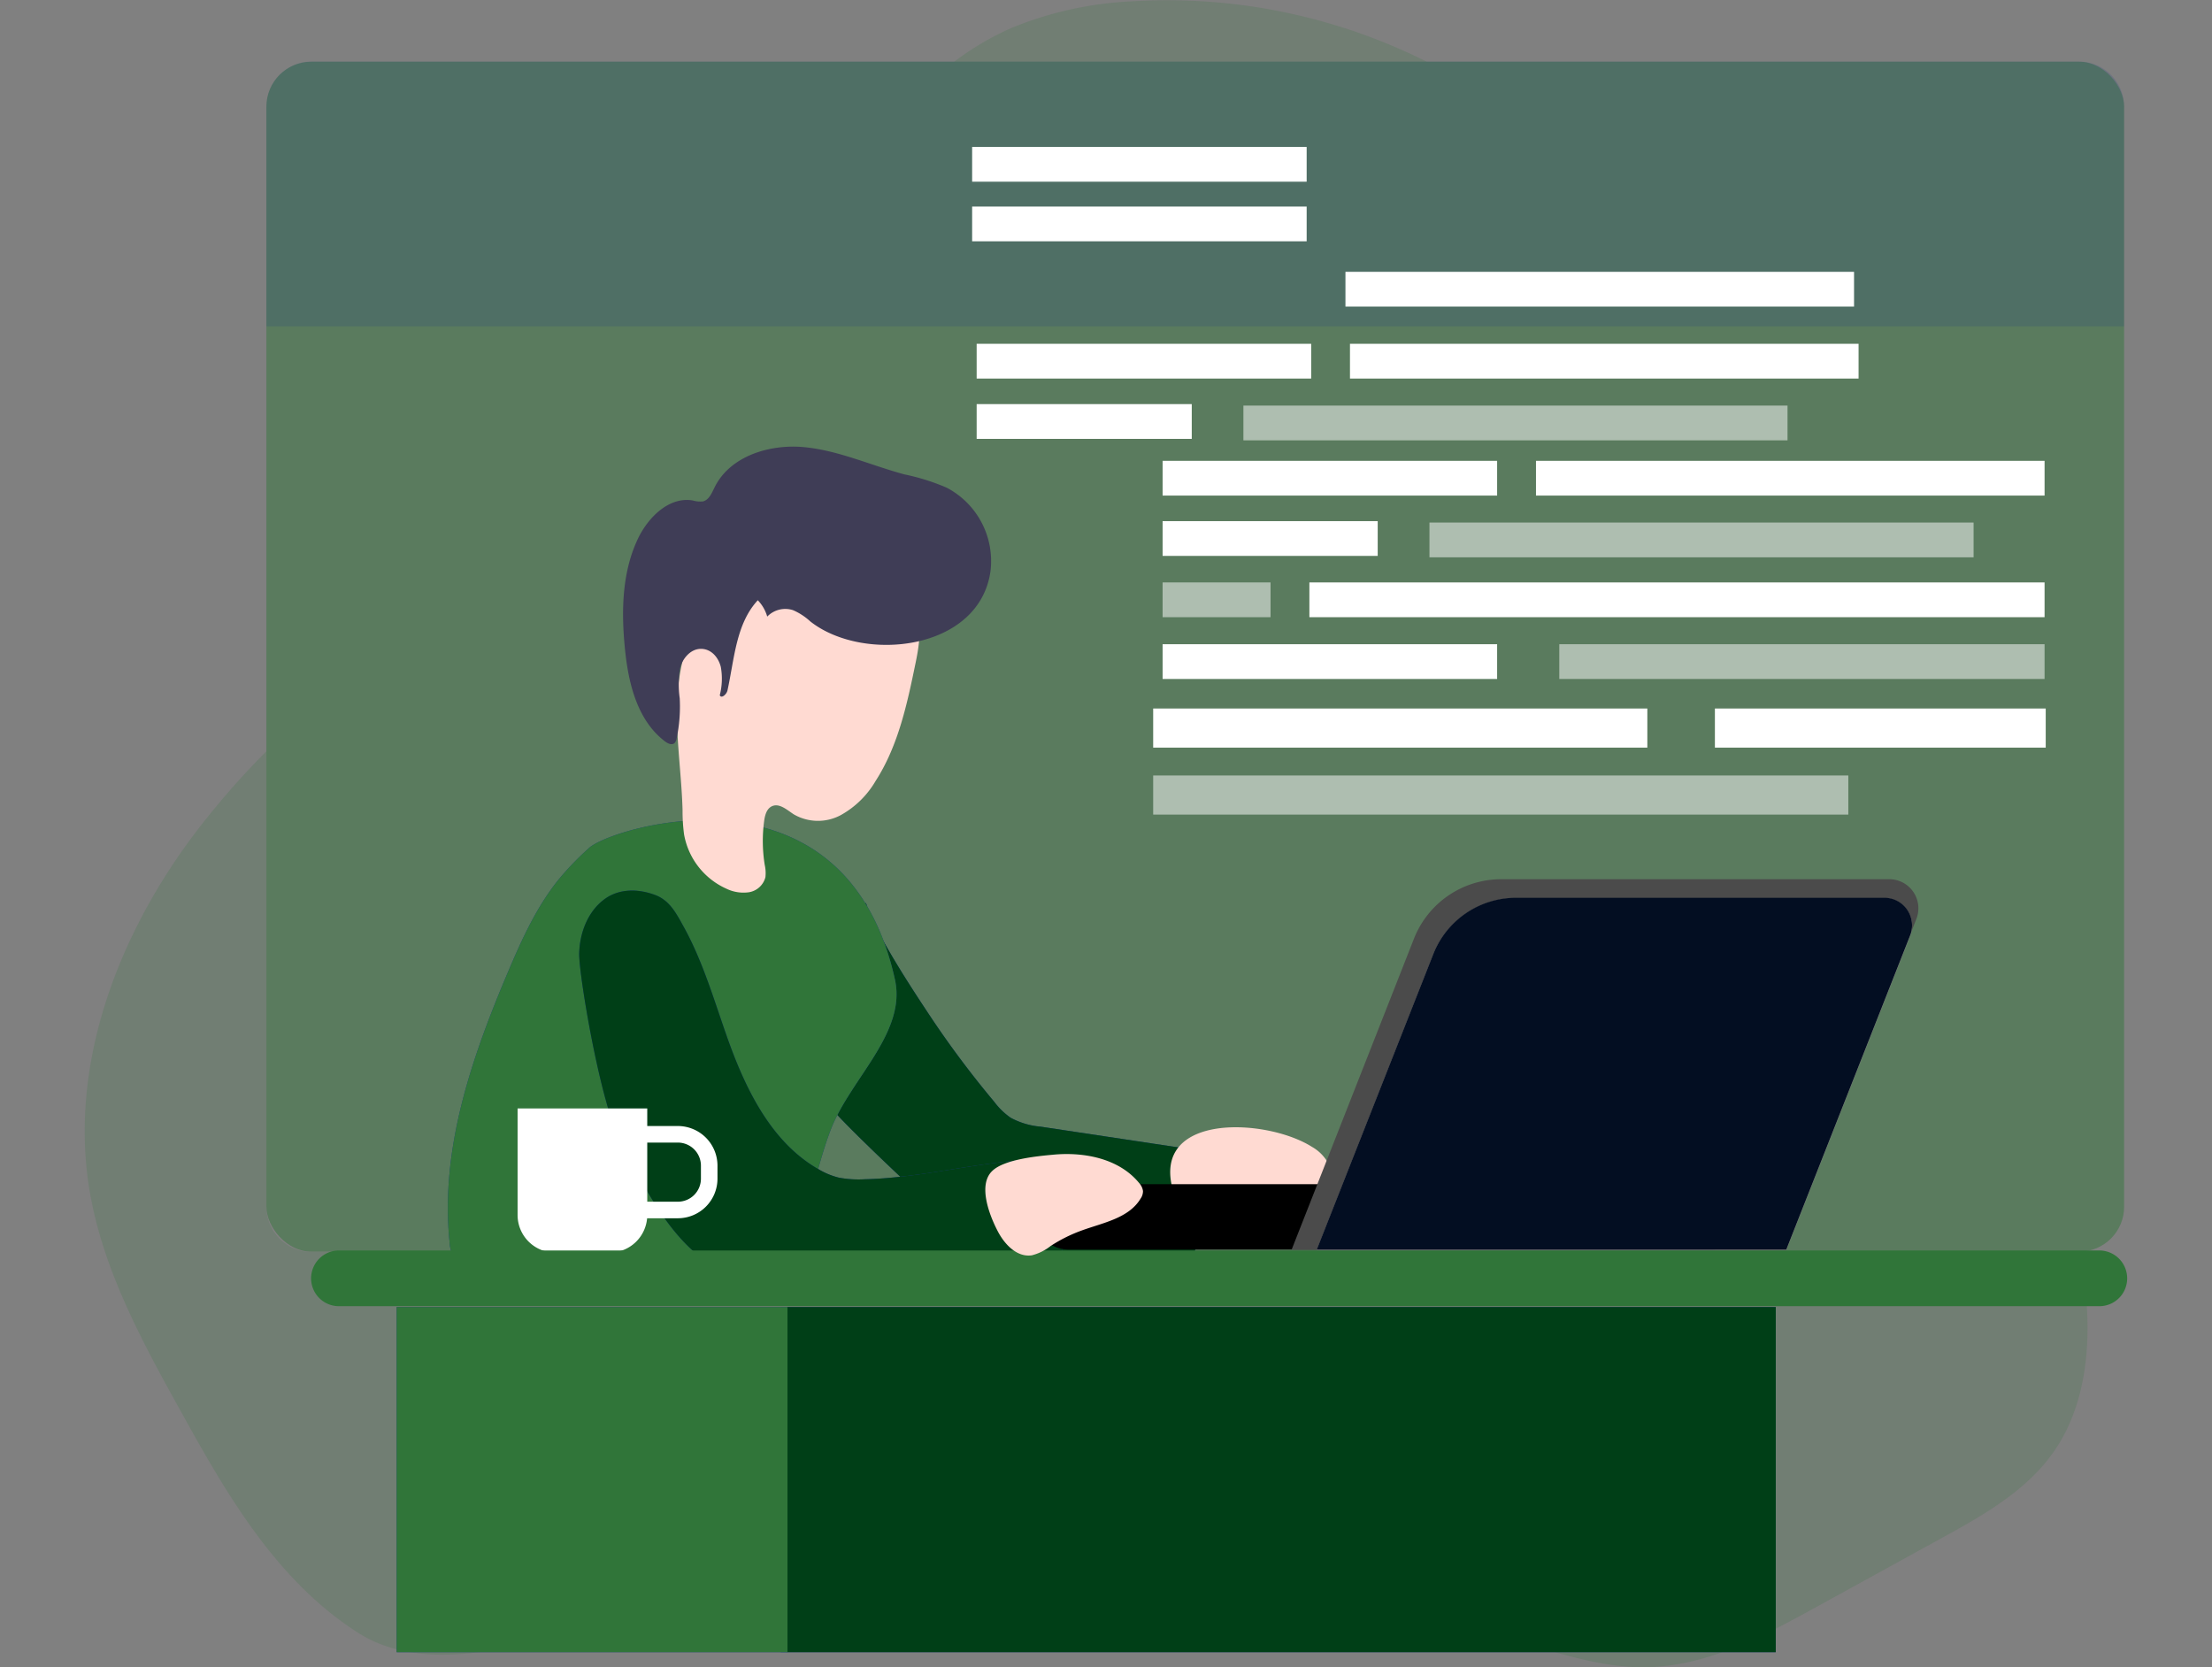<svg id="Layer_1" data-name="Layer 1" xmlns="http://www.w3.org/2000/svg" viewBox="0 0 406 306"><rect x="0" y="0" width="406" height="306" fill="#808080" stroke="none"/><rect x="48.9" y="11.33" width="340.97" height="218.4" rx="8.24" style="fill:#307539;isolation:isolate;opacity:0.48"/><path d="M383.12,245.68c-.24,7.15-1.88,14.43-5.89,20.36-5,7.46-13.24,12.09-21.17,16.43l-22.5,12.38c-9.86,5.43-20.25,11-31.49,11.15-7.95.12-15.65-2.5-23.3-4.7C243,291,205.41,289.54,168.48,292.15c-18.92,1.33-37.74,3.68-56.49,6.5-15,2.23-33,9.64-46.51.87C50.75,290,41.71,274.44,33.39,259.39c-7.25-13.06-14.59-26.44-17-41.18-3.68-22.78,5.14-46.17,18.94-64.67A147.41,147.41,0,0,1,48.9,137.89V221.5a8.29,8.29,0,0,0,8.24,8.29H381.62A64.27,64.27,0,0,1,383.12,245.68Z" style="fill:#307539;isolation:isolate;opacity:0.18"/><path d="M261.89,11.34H175.13a52.13,52.13,0,0,1,10.56-6.22A66.16,66.16,0,0,1,207.48.26,106.28,106.28,0,0,1,261.89,11.34Z" style="fill:#307539;isolation:isolate;opacity:0.18"/><path d="M182.5,202.24a13,13,0,0,0,3,2.91,14,14,0,0,0,5.52,1.64l29.39,4.43a1.75,1.75,0,0,1,.82.28,1.68,1.68,0,0,1,.43,1.32,51.75,51.75,0,0,1-2.2,16.26,2.25,2.25,0,0,1-.6,1.14,2.38,2.38,0,0,1-1.34.41c-9.89.83-19.82.57-29.74.3a20.64,20.64,0,0,1-4.95-.54c-2.76-.78-5-2.66-7.1-4.61-4.46-4.15-22.53-20.84-23.63-23.1a63,63,0,0,1-3.5-10.05c-.92-3.32,5.81-3.73,5.67-7.18a22.39,22.39,0,0,1,.85-7,12.07,12.07,0,0,1,3-5.45c1-.92-.56-7.16.84-7.23,1.62,5.52,9,16.57,12.14,21.3A178.36,178.36,0,0,0,182.5,202.24Z" style="fill:#1e3a8a"/><path d="M182.5,202.24a13,13,0,0,0,3,2.91,14,14,0,0,0,5.52,1.64l29.39,4.43a1.75,1.75,0,0,1,.82.28,1.68,1.68,0,0,1,.43,1.32,51.75,51.75,0,0,1-2.2,16.26,2.25,2.25,0,0,1-.6,1.14,2.38,2.38,0,0,1-1.34.41c-9.89.83-19.82.57-29.74.3a20.64,20.64,0,0,1-4.95-.54c-2.76-.78-5-2.66-7.1-4.61-4.46-4.15-22.53-20.84-23.63-23.1a63,63,0,0,1-3.5-10.05c-.92-3.32,5.81-3.73,5.67-7.18a22.39,22.39,0,0,1,.85-7,12.07,12.07,0,0,1,3-5.45c1-.92-.56-7.16.84-7.23,1.62,5.52,9,16.57,12.14,21.3A178.36,178.36,0,0,0,182.5,202.24Z" style="fill:#003f17"/><path d="M108.15,155.61a53.27,53.27,0,0,0-5.53,5.71c-4.07,5-6.77,10.94-9.29,16.87C86.61,194,80.77,210.84,82.51,227.9a6.41,6.41,0,0,0,.81,2.93,5.68,5.68,0,0,0,3.16,2A34.16,34.16,0,0,0,96.6,234c13.27.12,26.55.24,39.81-.41,2.05-.1,4.22-.26,5.93-1.42a9.69,9.69,0,0,0,2.89-3.61c3.56-6.71,4.6-14.46,7.36-21.51,3.68-9.2,13.81-17.57,11.67-27.27C155.13,138.55,112.33,151.81,108.15,155.61Z" style="fill:#1e3a8a"/><path d="M108.15,155.61a53.27,53.27,0,0,0-5.53,5.71c-4.07,5-6.77,10.94-9.29,16.87C86.61,194,80.77,210.84,82.51,227.9a6.41,6.41,0,0,0,.81,2.93,5.68,5.68,0,0,0,3.16,2A34.16,34.16,0,0,0,96.6,234c13.27.12,26.55.24,39.81-.41,2.05-.1,4.22-.26,5.93-1.42a9.69,9.69,0,0,0,2.89-3.61c3.56-6.71,4.6-14.46,7.36-21.51,3.68-9.2,13.81-17.57,11.67-27.27C155.13,138.55,112.33,151.81,108.15,155.61Z" style="fill:#307539"/><path d="M168.09,121.48c-1.55,7.56-3.18,15.32-7.36,21.83a16.94,16.94,0,0,1-6.38,6.28,8.85,8.85,0,0,1-8.65-.12c-1.26-.82-2.64-2.11-4-1.5-1,.45-1.31,1.68-1.45,2.76a27.57,27.57,0,0,0,.11,8,6.94,6.94,0,0,1,.13,2.27,3.75,3.75,0,0,1-3,2.76,7.16,7.16,0,0,1-4.17-.65,13.5,13.5,0,0,1-7.77-10,32.78,32.78,0,0,1-.27-4.42c-.18-6.56-1.22-13.08-1-19.63s1.84-13.36,6.28-18.19a28.7,28.7,0,0,1,9-6.22c5-2.4,10.61-4.08,16.1-3.21a15.31,15.31,0,0,1,10.65,7.11C169.16,113,169.17,116.25,168.09,121.48Z" style="fill:#ffdad2"/><path d="M181.8,104.83a15.21,15.21,0,0,0-8.06-15.33A39.93,39.93,0,0,0,166,87.07c-6.17-1.66-12.09-4.4-18.41-5s-13.6,1.63-16.42,7.36c-.51,1-1,2.32-2.15,2.6a4.75,4.75,0,0,1-1.84-.17c-4.23-.74-8,2.86-9.94,6.7-3.07,6.22-3.23,13.46-2.55,20.36.61,6.38,2.24,13.27,7.36,17.15.51.39,1.25.74,1.74.33a1.56,1.56,0,0,0,.4-.86,28.42,28.42,0,0,0,.57-7.36,18.19,18.19,0,0,1,.08-5.61c.48-1.81,2-3.53,3.89-3.48s3.14,1.62,3.57,3.31a12.17,12.17,0,0,1-.19,5.2c.28.69,1.24-.14,1.41-.86,1.27-5.78,1.56-12.25,5.57-16.57a7.12,7.12,0,0,1,1.73,3,4.61,4.61,0,0,1,4.74-1.18,11.34,11.34,0,0,1,3.17,2.07C158.46,121.72,179.75,119.45,181.8,104.83Z" style="fill:#3f3d56"/><path d="M111,165c-3.09,2.24-4.6,6.19-4.69,10s3.94,28,7.74,34.86c2.95,5.34,9.09,19.28,18.41,23.13,2.76,1.14,43.59.66,62.53-1.39-.12-4.49-.34-9-.63-13.45a2.51,2.51,0,0,0-.51-1.65c-.48-.5-1.16-3.75-1.84-3.75-11,.05-22.18,3.43-33.23,3.69a19.81,19.81,0,0,1-4.8-.29,13.73,13.73,0,0,1-3.68-1.51c-8.52-4.82-13.24-14.29-16.57-23.51-2.55-7.11-4.6-14.46-8.28-21.1-1.31-2.36-2.48-4.67-5.06-5.71C117.32,163.14,113.77,163,111,165Z" style="fill:#1e3a8a"/><path d="M111,165c-3.09,2.24-4.6,6.19-4.69,10s3.94,28,7.74,34.86c2.95,5.34,9.09,19.28,18.41,23.13,2.76,1.14,43.59.66,62.53-1.39-.12-4.49-.34-9-.63-13.45a2.51,2.51,0,0,0-.51-1.65c-.48-.5-1.16-3.75-1.84-3.75-11,.05-22.18,3.43-33.23,3.69a19.81,19.81,0,0,1-4.8-.29,13.73,13.73,0,0,1-3.68-1.51c-8.52-4.82-13.24-14.29-16.57-23.51-2.55-7.11-4.6-14.46-8.28-21.1-1.31-2.36-2.48-4.67-5.06-5.71C117.32,163.14,113.77,163,111,165Z" style="fill:#003f17"/><path d="M240.83,210.51a7.78,7.78,0,0,1,2.56,2.35,3.36,3.36,0,0,1,.24,3.34,4.67,4.67,0,0,1-1.72,1.55c-5.09,3-11.33,3.57-16.49,6.44a8.9,8.9,0,0,1-3.55,1.55,4.93,4.93,0,0,1-3.94-1.84A12.72,12.72,0,0,1,215.8,220C209.78,204.13,232.15,205,240.83,210.51Z" style="fill:#ffdad2"/><path d="M95,203.44H118.8V223a6.9,6.9,0,0,1-6.91,6.9h-10A6.9,6.9,0,0,1,95,223V203.44Z" style="fill:#fff"/><path d="M117.19,208.19h7.22a5.76,5.76,0,0,1,5.76,5.76v2.38a5.75,5.75,0,0,1-5.76,5.75h-7.22V208.19Z" style="fill:none;stroke:#fff;stroke-miterlimit:9.205;stroke-width:3.038px"/><path d="M62.22,229.51H385.31a5.12,5.12,0,0,1,5.12,5.12h0a5.11,5.11,0,0,1-5.12,5.11H62.22a5.11,5.11,0,0,1-5.12-5.11h0A5.12,5.12,0,0,1,62.22,229.51Z" style="fill:#307539"/><rect x="143.29" y="239.9" width="182.63" height="63.34" style="fill:#1e3a8a"/><rect x="72.8" y="239.9" width="71.74" height="63.34" style="fill:#1e3a8a"/><rect x="144.5" y="239.9" width="181.43" height="63.34" style="fill:#003f17"/><rect x="72.8" y="239.9" width="71.74" height="63.34" style="fill:#307539"/><path d="M389.86,19.58V59.9H48.9V19.58a8.28,8.28,0,0,1,8.24-8.28H381.62A8.28,8.28,0,0,1,389.86,19.58Z" style="fill:#1e3a8a;isolation:isolate;opacity:0.18"/><path d="M314.3,229.34H196.07a6,6,0,0,1-6-6h0a6,6,0,0,1,6-6H314.3a6,6,0,0,1,6,6h0A6,6,0,0,1,314.3,229.34Z"/><path d="M237.07,229.36h90.74l23.93-60.7a5.34,5.34,0,0,0-5-7.29h-71.2a17.22,17.22,0,0,0-16,10.88Z" style="fill:#4b4b4b"/><path d="M241.68,229.42h86.18l22.73-57.65a5.06,5.06,0,0,0-2.85-6.57,4.93,4.93,0,0,0-1.86-.36H278.25a16.33,16.33,0,0,0-15.18,10.33Z" style="fill:#a29999"/><path d="M241.68,229.36h86.18l22.73-57.66a5.06,5.06,0,0,0-2.85-6.57,5.12,5.12,0,0,0-1.86-.35H278.25a16.31,16.31,0,0,0-15.18,10.33Z" style="fill:#030e22"/><rect x="211.66" y="142.33" width="127.59" height="7.18" style="fill:#fff;isolation:isolate;opacity:0.51"/><rect x="211.66" y="130.04" width="90.7" height="7.18" style="fill:#fff"/><rect x="314.76" y="130.04" width="60.72" height="7.18" style="fill:#fff"/><rect x="281.92" y="84.58" width="93.35" height="6.38" style="fill:#fff"/><rect x="262.37" y="95.91" width="99.87" height="6.38" style="fill:#fff;isolation:isolate;opacity:0.51"/><rect x="213.39" y="84.58" width="61.4" height="6.38" style="fill:#fff"/><rect x="240.33" y="106.9" width="134.94" height="6.38" style="fill:#fff"/><rect x="213.39" y="106.9" width="19.81" height="6.38" style="fill:#fff;isolation:isolate;opacity:0.51"/><rect x="286.2" y="118.24" width="89.07" height="6.38" style="fill:#fff;isolation:isolate;opacity:0.51"/><rect x="213.39" y="118.24" width="61.4" height="6.38" style="fill:#fff"/><rect x="213.39" y="95.65" width="39.48" height="6.38" style="fill:#fff"/><rect x="247.78" y="63.1" width="93.35" height="6.38" style="fill:#fff"/><rect x="228.22" y="74.44" width="99.87" height="6.38" style="fill:#fff;isolation:isolate;opacity:0.51"/><rect x="179.26" y="63.1" width="61.4" height="6.38" style="fill:#fff"/><rect x="246.95" y="49.89" width="93.35" height="6.38" style="fill:#fff"/><rect x="178.43" y="37.91" width="61.4" height="6.38" style="fill:#fff"/><rect x="178.43" y="26.97" width="61.4" height="6.38" style="fill:#fff"/><rect x="179.26" y="74.17" width="39.48" height="6.38" style="fill:#fff"/><path d="M193.33,211.93c5.74-.54,12.11.74,15.75,5.2a2.75,2.75,0,0,1,.71,1.47,2.39,2.39,0,0,1-.44,1.39c-2.14,3.57-6.8,4.41-10.71,5.82a27.64,27.64,0,0,0-5.79,2.87,9.22,9.22,0,0,1-3.46,1.72c-2.77.41-5.06-2.06-6.31-4.52-1.44-2.77-3.68-8.44-.92-11C184.41,212.76,190.5,212.19,193.33,211.93Z" style="fill:#ffdad2"/></svg>